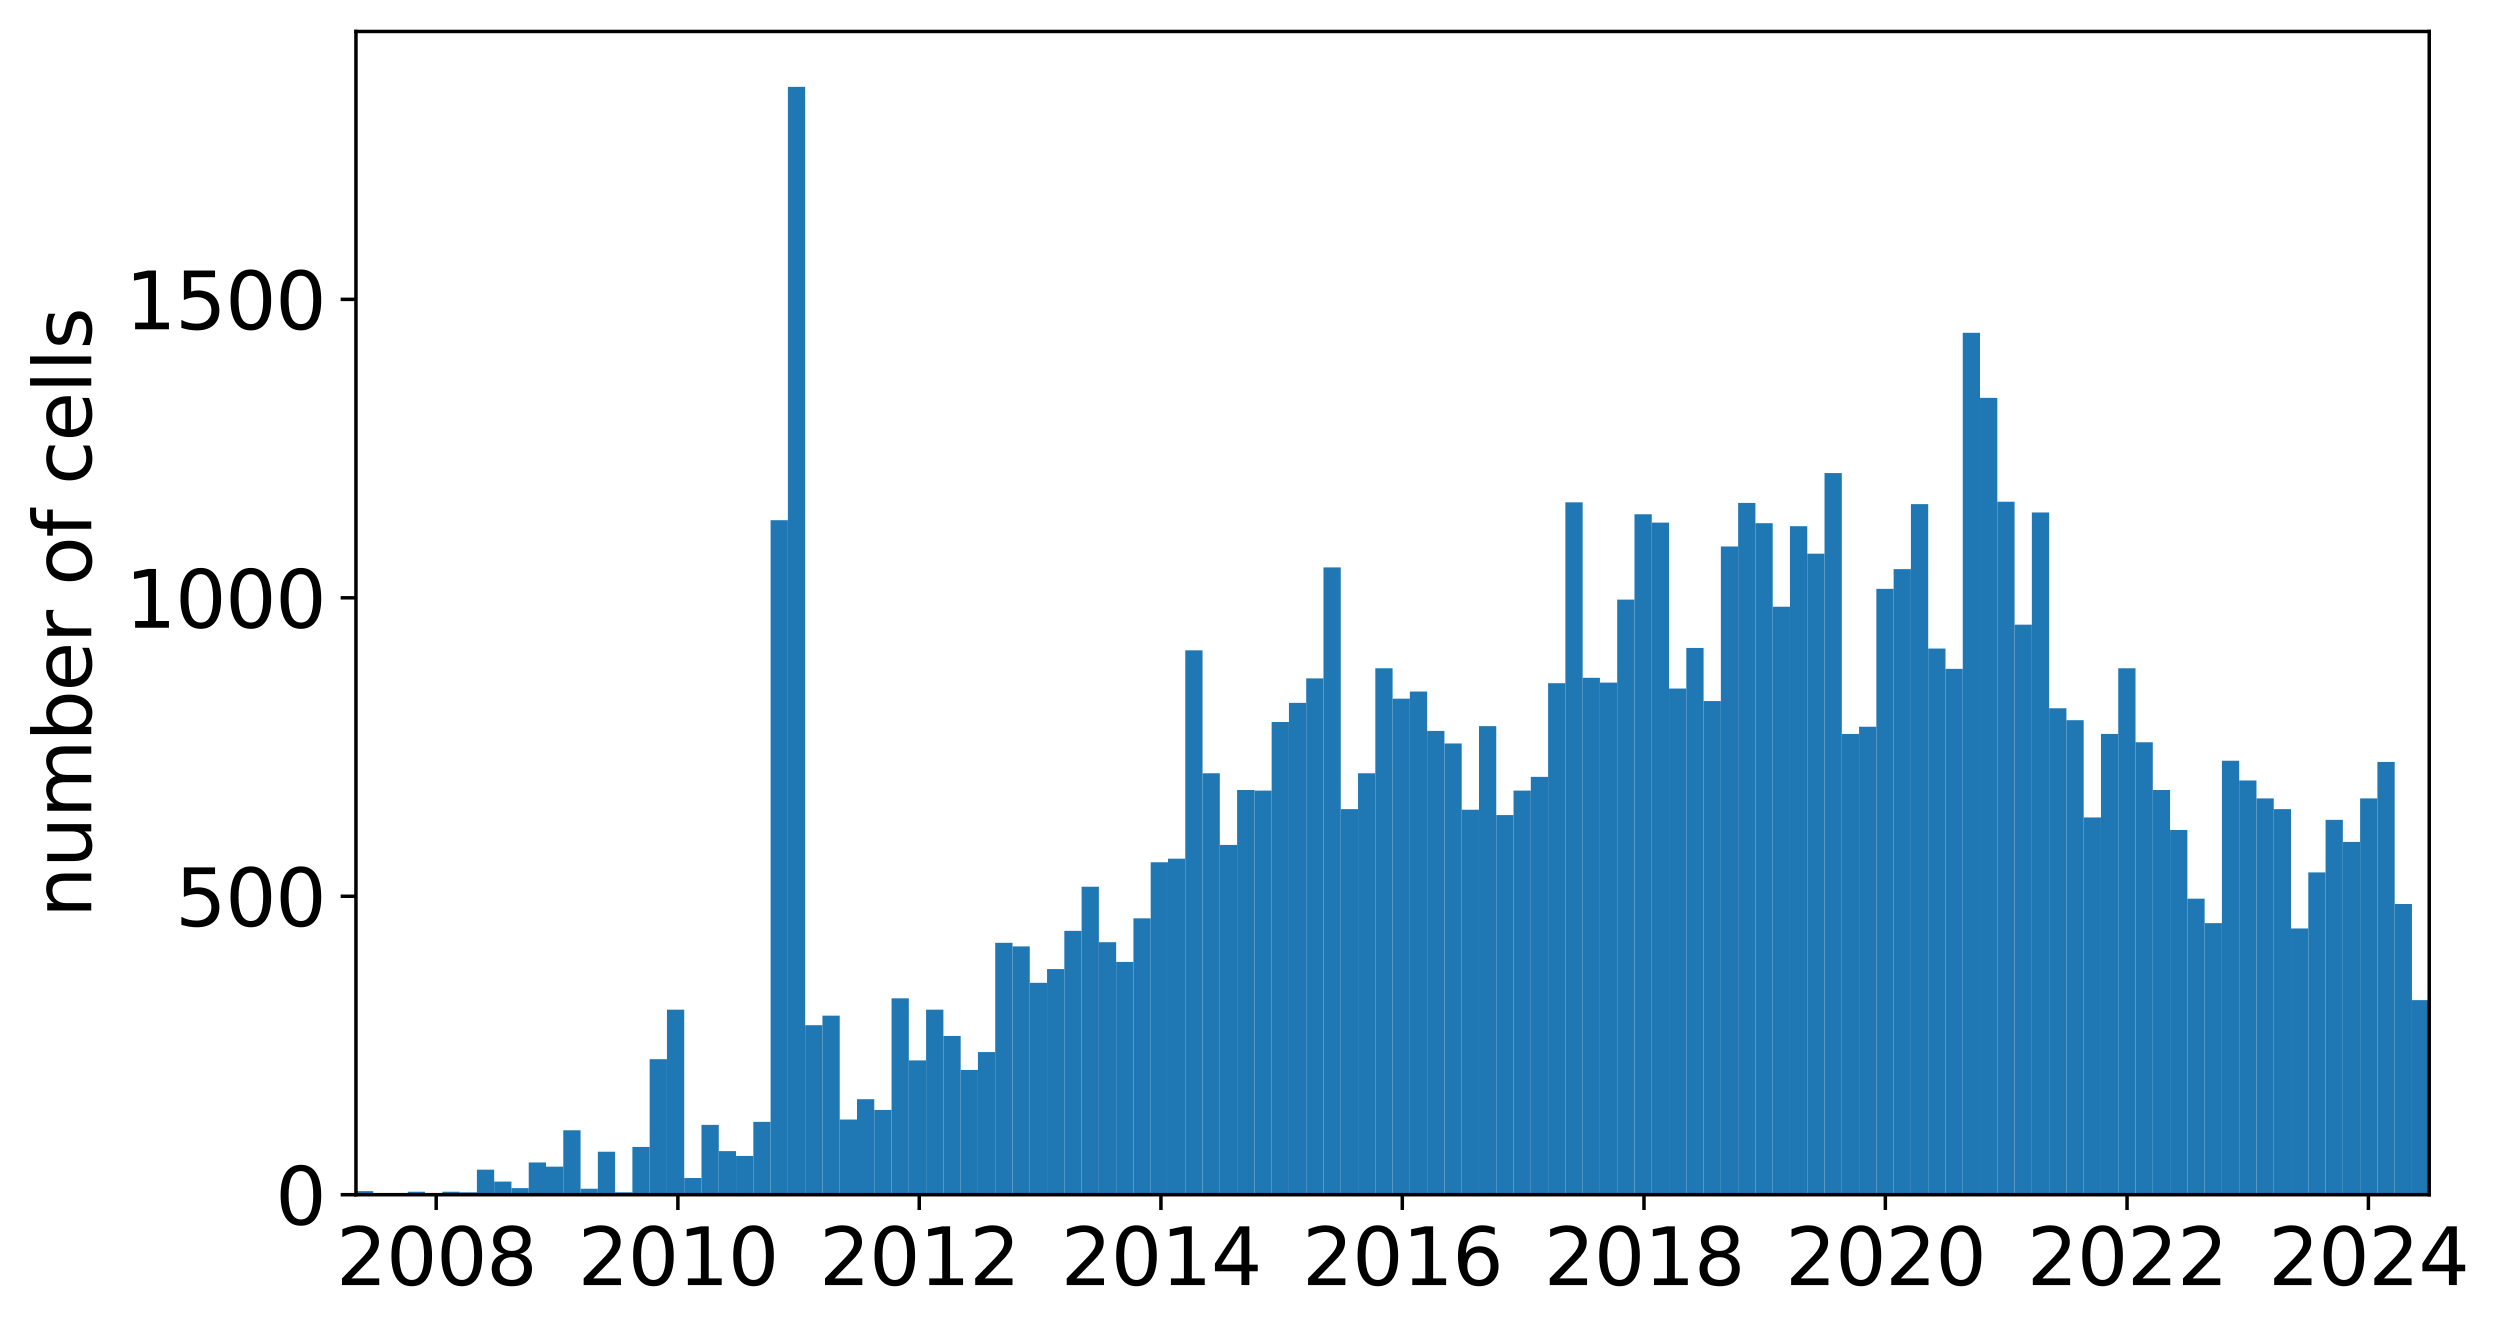 <?xml version="1.0" encoding="utf-8" standalone="no"?>
<!DOCTYPE svg PUBLIC "-//W3C//DTD SVG 1.1//EN"
  "http://www.w3.org/Graphics/SVG/1.1/DTD/svg11.dtd">
<svg xmlns:xlink="http://www.w3.org/1999/xlink" width="571.92pt" height="304.933pt" viewBox="0 0 571.92 304.933" xmlns="http://www.w3.org/2000/svg" version="1.1">
 <defs>
  <style type="text/css">*{stroke-linejoin: round; stroke-linecap: butt}</style>
 </defs>
 <g id="figure_1">
  <g id="patch_1">
   <path d="M 0 304.933 
L 571.92 304.933 
L 571.92 0 
L 0 0 
z
" style="fill: #ffffff"/>
  </g>
  <g id="axes_1">
   <g id="patch_2">
    <path d="M 81.431 273.312 
L 555.731 273.312 
L 555.731 7.2 
L 81.431 7.2 
z
" style="fill: #ffffff"/>
   </g>
   <g id="patch_3">
    <path d="M 81.431 273.312 
L 85.383 273.312 
L 85.383 272.493 
L 81.431 272.493 
z
" clip-path="url(#p2e15eefddc)" style="fill: #1f77b4"/>
   </g>
   <g id="patch_4">
    <path d="M 85.383 273.312 
L 89.336 273.312 
L 89.336 273.312 
L 85.383 273.312 
z
" clip-path="url(#p2e15eefddc)" style="fill: #1f77b4"/>
   </g>
   <g id="patch_5">
    <path d="M 89.336 273.312 
L 93.288 273.312 
L 93.288 273.312 
L 89.336 273.312 
z
" clip-path="url(#p2e15eefddc)" style="fill: #1f77b4"/>
   </g>
   <g id="patch_6">
    <path d="M 93.288 273.312 
L 97.241 273.312 
L 97.241 272.629 
L 93.288 272.629 
z
" clip-path="url(#p2e15eefddc)" style="fill: #1f77b4"/>
   </g>
   <g id="patch_7">
    <path d="M 97.241 273.312 
L 101.193 273.312 
L 101.193 273.039 
L 97.241 273.039 
z
" clip-path="url(#p2e15eefddc)" style="fill: #1f77b4"/>
   </g>
   <g id="patch_8">
    <path d="M 101.193 273.312 
L 105.146 273.312 
L 105.146 272.629 
L 101.193 272.629 
z
" clip-path="url(#p2e15eefddc)" style="fill: #1f77b4"/>
   </g>
   <g id="patch_9">
    <path d="M 105.146 273.312 
L 109.098 273.312 
L 109.098 272.766 
L 105.146 272.766 
z
" clip-path="url(#p2e15eefddc)" style="fill: #1f77b4"/>
   </g>
   <g id="patch_10">
    <path d="M 109.098 273.312 
L 113.051 273.312 
L 113.051 267.577 
L 109.098 267.577 
z
" clip-path="url(#p2e15eefddc)" style="fill: #1f77b4"/>
   </g>
   <g id="patch_11">
    <path d="M 113.051 273.312 
L 117.003 273.312 
L 117.003 270.308 
L 113.051 270.308 
z
" clip-path="url(#p2e15eefddc)" style="fill: #1f77b4"/>
   </g>
   <g id="patch_12">
    <path d="M 117.003 273.312 
L 120.956 273.312 
L 120.956 271.81 
L 117.003 271.81 
z
" clip-path="url(#p2e15eefddc)" style="fill: #1f77b4"/>
   </g>
   <g id="patch_13">
    <path d="M 120.956 273.312 
L 124.908 273.312 
L 124.908 265.938 
L 120.956 265.938 
z
" clip-path="url(#p2e15eefddc)" style="fill: #1f77b4"/>
   </g>
   <g id="patch_14">
    <path d="M 124.908 273.312 
L 128.861 273.312 
L 128.861 266.894 
L 124.908 266.894 
z
" clip-path="url(#p2e15eefddc)" style="fill: #1f77b4"/>
   </g>
   <g id="patch_15">
    <path d="M 128.861 273.312 
L 132.813 273.312 
L 132.813 258.564 
L 128.861 258.564 
z
" clip-path="url(#p2e15eefddc)" style="fill: #1f77b4"/>
   </g>
   <g id="patch_16">
    <path d="M 132.813 273.312 
L 136.766 273.312 
L 136.766 271.946 
L 132.813 271.946 
z
" clip-path="url(#p2e15eefddc)" style="fill: #1f77b4"/>
   </g>
   <g id="patch_17">
    <path d="M 136.766 273.312 
L 140.718 273.312 
L 140.718 263.48 
L 136.766 263.48 
z
" clip-path="url(#p2e15eefddc)" style="fill: #1f77b4"/>
   </g>
   <g id="patch_18">
    <path d="M 140.718 273.312 
L 144.671 273.312 
L 144.671 272.766 
L 140.718 272.766 
z
" clip-path="url(#p2e15eefddc)" style="fill: #1f77b4"/>
   </g>
   <g id="patch_19">
    <path d="M 144.671 273.312 
L 148.623 273.312 
L 148.623 262.388 
L 144.671 262.388 
z
" clip-path="url(#p2e15eefddc)" style="fill: #1f77b4"/>
   </g>
   <g id="patch_20">
    <path d="M 148.623 273.312 
L 152.576 273.312 
L 152.576 242.315 
L 148.623 242.315 
z
" clip-path="url(#p2e15eefddc)" style="fill: #1f77b4"/>
   </g>
   <g id="patch_21">
    <path d="M 152.576 273.312 
L 156.528 273.312 
L 156.528 230.981 
L 152.576 230.981 
z
" clip-path="url(#p2e15eefddc)" style="fill: #1f77b4"/>
   </g>
   <g id="patch_22">
    <path d="M 156.528 273.312 
L 160.481 273.312 
L 160.481 269.489 
L 156.528 269.489 
z
" clip-path="url(#p2e15eefddc)" style="fill: #1f77b4"/>
   </g>
   <g id="patch_23">
    <path d="M 160.481 273.312 
L 164.433 273.312 
L 164.433 257.335 
L 160.481 257.335 
z
" clip-path="url(#p2e15eefddc)" style="fill: #1f77b4"/>
   </g>
   <g id="patch_24">
    <path d="M 164.433 273.312 
L 168.386 273.312 
L 168.386 263.344 
L 164.433 263.344 
z
" clip-path="url(#p2e15eefddc)" style="fill: #1f77b4"/>
   </g>
   <g id="patch_25">
    <path d="M 168.386 273.312 
L 172.338 273.312 
L 172.338 264.436 
L 168.386 264.436 
z
" clip-path="url(#p2e15eefddc)" style="fill: #1f77b4"/>
   </g>
   <g id="patch_26">
    <path d="M 172.338 273.312 
L 176.291 273.312 
L 176.291 256.653 
L 172.338 256.653 
z
" clip-path="url(#p2e15eefddc)" style="fill: #1f77b4"/>
   </g>
   <g id="patch_27">
    <path d="M 176.291 273.312 
L 180.243 273.312 
L 180.243 119.009 
L 176.291 119.009 
z
" clip-path="url(#p2e15eefddc)" style="fill: #1f77b4"/>
   </g>
   <g id="patch_28">
    <path d="M 180.243 273.312 
L 184.196 273.312 
L 184.196 19.872 
L 180.243 19.872 
z
" clip-path="url(#p2e15eefddc)" style="fill: #1f77b4"/>
   </g>
   <g id="patch_29">
    <path d="M 184.196 273.312 
L 188.148 273.312 
L 188.148 234.531 
L 184.196 234.531 
z
" clip-path="url(#p2e15eefddc)" style="fill: #1f77b4"/>
   </g>
   <g id="patch_30">
    <path d="M 188.148 273.312 
L 192.101 273.312 
L 192.101 232.346 
L 188.148 232.346 
z
" clip-path="url(#p2e15eefddc)" style="fill: #1f77b4"/>
   </g>
   <g id="patch_31">
    <path d="M 192.101 273.312 
L 196.053 273.312 
L 196.053 256.106 
L 192.101 256.106 
z
" clip-path="url(#p2e15eefddc)" style="fill: #1f77b4"/>
   </g>
   <g id="patch_32">
    <path d="M 196.053 273.312 
L 200.006 273.312 
L 200.006 251.464 
L 196.053 251.464 
z
" clip-path="url(#p2e15eefddc)" style="fill: #1f77b4"/>
   </g>
   <g id="patch_33">
    <path d="M 200.006 273.312 
L 203.958 273.312 
L 203.958 253.922 
L 200.006 253.922 
z
" clip-path="url(#p2e15eefddc)" style="fill: #1f77b4"/>
   </g>
   <g id="patch_34">
    <path d="M 203.958 273.312 
L 207.911 273.312 
L 207.911 228.386 
L 203.958 228.386 
z
" clip-path="url(#p2e15eefddc)" style="fill: #1f77b4"/>
   </g>
   <g id="patch_35">
    <path d="M 207.911 273.312 
L 211.863 273.312 
L 211.863 242.588 
L 207.911 242.588 
z
" clip-path="url(#p2e15eefddc)" style="fill: #1f77b4"/>
   </g>
   <g id="patch_36">
    <path d="M 211.863 273.312 
L 215.816 273.312 
L 215.816 230.981 
L 211.863 230.981 
z
" clip-path="url(#p2e15eefddc)" style="fill: #1f77b4"/>
   </g>
   <g id="patch_37">
    <path d="M 215.816 273.312 
L 219.768 273.312 
L 219.768 236.989 
L 215.816 236.989 
z
" clip-path="url(#p2e15eefddc)" style="fill: #1f77b4"/>
   </g>
   <g id="patch_38">
    <path d="M 219.768 273.312 
L 223.721 273.312 
L 223.721 244.773 
L 219.768 244.773 
z
" clip-path="url(#p2e15eefddc)" style="fill: #1f77b4"/>
   </g>
   <g id="patch_39">
    <path d="M 223.721 273.312 
L 227.673 273.312 
L 227.673 240.676 
L 223.721 240.676 
z
" clip-path="url(#p2e15eefddc)" style="fill: #1f77b4"/>
   </g>
   <g id="patch_40">
    <path d="M 227.673 273.312 
L 231.626 273.312 
L 231.626 215.687 
L 227.673 215.687 
z
" clip-path="url(#p2e15eefddc)" style="fill: #1f77b4"/>
   </g>
   <g id="patch_41">
    <path d="M 231.626 273.312 
L 235.578 273.312 
L 235.578 216.506 
L 231.626 216.506 
z
" clip-path="url(#p2e15eefddc)" style="fill: #1f77b4"/>
   </g>
   <g id="patch_42">
    <path d="M 235.578 273.312 
L 239.531 273.312 
L 239.531 224.836 
L 235.578 224.836 
z
" clip-path="url(#p2e15eefddc)" style="fill: #1f77b4"/>
   </g>
   <g id="patch_43">
    <path d="M 239.531 273.312 
L 243.483 273.312 
L 243.483 221.695 
L 239.531 221.695 
z
" clip-path="url(#p2e15eefddc)" style="fill: #1f77b4"/>
   </g>
   <g id="patch_44">
    <path d="M 243.483 273.312 
L 247.436 273.312 
L 247.436 212.956 
L 243.483 212.956 
z
" clip-path="url(#p2e15eefddc)" style="fill: #1f77b4"/>
   </g>
   <g id="patch_45">
    <path d="M 247.436 273.312 
L 251.388 273.312 
L 251.388 202.851 
L 247.436 202.851 
z
" clip-path="url(#p2e15eefddc)" style="fill: #1f77b4"/>
   </g>
   <g id="patch_46">
    <path d="M 251.388 273.312 
L 255.341 273.312 
L 255.341 215.551 
L 251.388 215.551 
z
" clip-path="url(#p2e15eefddc)" style="fill: #1f77b4"/>
   </g>
   <g id="patch_47">
    <path d="M 255.341 273.312 
L 259.293 273.312 
L 259.293 220.057 
L 255.341 220.057 
z
" clip-path="url(#p2e15eefddc)" style="fill: #1f77b4"/>
   </g>
   <g id="patch_48">
    <path d="M 259.293 273.312 
L 263.246 273.312 
L 263.246 210.089 
L 259.293 210.089 
z
" clip-path="url(#p2e15eefddc)" style="fill: #1f77b4"/>
   </g>
   <g id="patch_49">
    <path d="M 263.246 273.312 
L 267.198 273.312 
L 267.198 197.253 
L 263.246 197.253 
z
" clip-path="url(#p2e15eefddc)" style="fill: #1f77b4"/>
   </g>
   <g id="patch_50">
    <path d="M 267.198 273.312 
L 271.151 273.312 
L 271.151 196.433 
L 267.198 196.433 
z
" clip-path="url(#p2e15eefddc)" style="fill: #1f77b4"/>
   </g>
   <g id="patch_51">
    <path d="M 271.151 273.312 
L 275.103 273.312 
L 275.103 148.777 
L 271.151 148.777 
z
" clip-path="url(#p2e15eefddc)" style="fill: #1f77b4"/>
   </g>
   <g id="patch_52">
    <path d="M 275.103 273.312 
L 279.056 273.312 
L 279.056 176.906 
L 275.103 176.906 
z
" clip-path="url(#p2e15eefddc)" style="fill: #1f77b4"/>
   </g>
   <g id="patch_53">
    <path d="M 279.056 273.312 
L 283.008 273.312 
L 283.008 193.293 
L 279.056 193.293 
z
" clip-path="url(#p2e15eefddc)" style="fill: #1f77b4"/>
   </g>
   <g id="patch_54">
    <path d="M 283.008 273.312 
L 286.961 273.312 
L 286.961 180.73 
L 283.008 180.73 
z
" clip-path="url(#p2e15eefddc)" style="fill: #1f77b4"/>
   </g>
   <g id="patch_55">
    <path d="M 286.961 273.312 
L 290.913 273.312 
L 290.913 180.866 
L 286.961 180.866 
z
" clip-path="url(#p2e15eefddc)" style="fill: #1f77b4"/>
   </g>
   <g id="patch_56">
    <path d="M 290.913 273.312 
L 294.866 273.312 
L 294.866 165.163 
L 290.913 165.163 
z
" clip-path="url(#p2e15eefddc)" style="fill: #1f77b4"/>
   </g>
   <g id="patch_57">
    <path d="M 294.866 273.312 
L 298.818 273.312 
L 298.818 160.793 
L 294.866 160.793 
z
" clip-path="url(#p2e15eefddc)" style="fill: #1f77b4"/>
   </g>
   <g id="patch_58">
    <path d="M 298.818 273.312 
L 302.771 273.312 
L 302.771 155.195 
L 298.818 155.195 
z
" clip-path="url(#p2e15eefddc)" style="fill: #1f77b4"/>
   </g>
   <g id="patch_59">
    <path d="M 302.771 273.312 
L 306.723 273.312 
L 306.723 129.796 
L 302.771 129.796 
z
" clip-path="url(#p2e15eefddc)" style="fill: #1f77b4"/>
   </g>
   <g id="patch_60">
    <path d="M 306.723 273.312 
L 310.676 273.312 
L 310.676 185.1 
L 306.723 185.1 
z
" clip-path="url(#p2e15eefddc)" style="fill: #1f77b4"/>
   </g>
   <g id="patch_61">
    <path d="M 310.676 273.312 
L 314.628 273.312 
L 314.628 176.906 
L 310.676 176.906 
z
" clip-path="url(#p2e15eefddc)" style="fill: #1f77b4"/>
   </g>
   <g id="patch_62">
    <path d="M 314.628 273.312 
L 318.581 273.312 
L 318.581 152.873 
L 314.628 152.873 
z
" clip-path="url(#p2e15eefddc)" style="fill: #1f77b4"/>
   </g>
   <g id="patch_63">
    <path d="M 318.581 273.312 
L 322.533 273.312 
L 322.533 159.838 
L 318.581 159.838 
z
" clip-path="url(#p2e15eefddc)" style="fill: #1f77b4"/>
   </g>
   <g id="patch_64">
    <path d="M 322.533 273.312 
L 326.486 273.312 
L 326.486 158.199 
L 322.533 158.199 
z
" clip-path="url(#p2e15eefddc)" style="fill: #1f77b4"/>
   </g>
   <g id="patch_65">
    <path d="M 326.486 273.312 
L 330.438 273.312 
L 330.438 167.211 
L 326.486 167.211 
z
" clip-path="url(#p2e15eefddc)" style="fill: #1f77b4"/>
   </g>
   <g id="patch_66">
    <path d="M 330.438 273.312 
L 334.391 273.312 
L 334.391 170.079 
L 330.438 170.079 
z
" clip-path="url(#p2e15eefddc)" style="fill: #1f77b4"/>
   </g>
   <g id="patch_67">
    <path d="M 334.391 273.312 
L 338.343 273.312 
L 338.343 185.236 
L 334.391 185.236 
z
" clip-path="url(#p2e15eefddc)" style="fill: #1f77b4"/>
   </g>
   <g id="patch_68">
    <path d="M 338.343 273.312 
L 342.296 273.312 
L 342.296 166.119 
L 338.343 166.119 
z
" clip-path="url(#p2e15eefddc)" style="fill: #1f77b4"/>
   </g>
   <g id="patch_69">
    <path d="M 342.296 273.312 
L 346.248 273.312 
L 346.248 186.465 
L 342.296 186.465 
z
" clip-path="url(#p2e15eefddc)" style="fill: #1f77b4"/>
   </g>
   <g id="patch_70">
    <path d="M 346.248 273.312 
L 350.201 273.312 
L 350.201 180.866 
L 346.248 180.866 
z
" clip-path="url(#p2e15eefddc)" style="fill: #1f77b4"/>
   </g>
   <g id="patch_71">
    <path d="M 350.201 273.312 
L 354.153 273.312 
L 354.153 177.726 
L 350.201 177.726 
z
" clip-path="url(#p2e15eefddc)" style="fill: #1f77b4"/>
   </g>
   <g id="patch_72">
    <path d="M 354.153 273.312 
L 358.106 273.312 
L 358.106 156.287 
L 354.153 156.287 
z
" clip-path="url(#p2e15eefddc)" style="fill: #1f77b4"/>
   </g>
   <g id="patch_73">
    <path d="M 358.106 273.312 
L 362.058 273.312 
L 362.058 114.912 
L 358.106 114.912 
z
" clip-path="url(#p2e15eefddc)" style="fill: #1f77b4"/>
   </g>
   <g id="patch_74">
    <path d="M 362.058 273.312 
L 366.011 273.312 
L 366.011 155.058 
L 362.058 155.058 
z
" clip-path="url(#p2e15eefddc)" style="fill: #1f77b4"/>
   </g>
   <g id="patch_75">
    <path d="M 366.011 273.312 
L 369.963 273.312 
L 369.963 156.151 
L 366.011 156.151 
z
" clip-path="url(#p2e15eefddc)" style="fill: #1f77b4"/>
   </g>
   <g id="patch_76">
    <path d="M 369.963 273.312 
L 373.916 273.312 
L 373.916 137.17 
L 369.963 137.17 
z
" clip-path="url(#p2e15eefddc)" style="fill: #1f77b4"/>
   </g>
   <g id="patch_77">
    <path d="M 373.916 273.312 
L 377.868 273.312 
L 377.868 117.643 
L 373.916 117.643 
z
" clip-path="url(#p2e15eefddc)" style="fill: #1f77b4"/>
   </g>
   <g id="patch_78">
    <path d="M 377.868 273.312 
L 381.821 273.312 
L 381.821 119.555 
L 377.868 119.555 
z
" clip-path="url(#p2e15eefddc)" style="fill: #1f77b4"/>
   </g>
   <g id="patch_79">
    <path d="M 381.821 273.312 
L 385.773 273.312 
L 385.773 157.516 
L 381.821 157.516 
z
" clip-path="url(#p2e15eefddc)" style="fill: #1f77b4"/>
   </g>
   <g id="patch_80">
    <path d="M 385.773 273.312 
L 389.726 273.312 
L 389.726 148.231 
L 385.773 148.231 
z
" clip-path="url(#p2e15eefddc)" style="fill: #1f77b4"/>
   </g>
   <g id="patch_81">
    <path d="M 389.726 273.312 
L 393.678 273.312 
L 393.678 160.384 
L 389.726 160.384 
z
" clip-path="url(#p2e15eefddc)" style="fill: #1f77b4"/>
   </g>
   <g id="patch_82">
    <path d="M 393.678 273.312 
L 397.631 273.312 
L 397.631 125.017 
L 393.678 125.017 
z
" clip-path="url(#p2e15eefddc)" style="fill: #1f77b4"/>
   </g>
   <g id="patch_83">
    <path d="M 397.631 273.312 
L 401.583 273.312 
L 401.583 115.049 
L 397.631 115.049 
z
" clip-path="url(#p2e15eefddc)" style="fill: #1f77b4"/>
   </g>
   <g id="patch_84">
    <path d="M 401.583 273.312 
L 405.536 273.312 
L 405.536 119.691 
L 401.583 119.691 
z
" clip-path="url(#p2e15eefddc)" style="fill: #1f77b4"/>
   </g>
   <g id="patch_85">
    <path d="M 405.536 273.312 
L 409.488 273.312 
L 409.488 138.809 
L 405.536 138.809 
z
" clip-path="url(#p2e15eefddc)" style="fill: #1f77b4"/>
   </g>
   <g id="patch_86">
    <path d="M 409.488 273.312 
L 413.441 273.312 
L 413.441 120.374 
L 409.488 120.374 
z
" clip-path="url(#p2e15eefddc)" style="fill: #1f77b4"/>
   </g>
   <g id="patch_87">
    <path d="M 413.441 273.312 
L 417.393 273.312 
L 417.393 126.655 
L 413.441 126.655 
z
" clip-path="url(#p2e15eefddc)" style="fill: #1f77b4"/>
   </g>
   <g id="patch_88">
    <path d="M 417.393 273.312 
L 421.346 273.312 
L 421.346 108.221 
L 417.393 108.221 
z
" clip-path="url(#p2e15eefddc)" style="fill: #1f77b4"/>
   </g>
   <g id="patch_89">
    <path d="M 421.346 273.312 
L 425.298 273.312 
L 425.298 167.894 
L 421.346 167.894 
z
" clip-path="url(#p2e15eefddc)" style="fill: #1f77b4"/>
   </g>
   <g id="patch_90">
    <path d="M 425.298 273.312 
L 429.251 273.312 
L 429.251 166.255 
L 425.298 166.255 
z
" clip-path="url(#p2e15eefddc)" style="fill: #1f77b4"/>
   </g>
   <g id="patch_91">
    <path d="M 429.251 273.312 
L 433.203 273.312 
L 433.203 134.712 
L 429.251 134.712 
z
" clip-path="url(#p2e15eefddc)" style="fill: #1f77b4"/>
   </g>
   <g id="patch_92">
    <path d="M 433.203 273.312 
L 437.156 273.312 
L 437.156 130.206 
L 433.203 130.206 
z
" clip-path="url(#p2e15eefddc)" style="fill: #1f77b4"/>
   </g>
   <g id="patch_93">
    <path d="M 437.156 273.312 
L 441.108 273.312 
L 441.108 115.322 
L 437.156 115.322 
z
" clip-path="url(#p2e15eefddc)" style="fill: #1f77b4"/>
   </g>
   <g id="patch_94">
    <path d="M 441.108 273.312 
L 445.061 273.312 
L 445.061 148.367 
L 441.108 148.367 
z
" clip-path="url(#p2e15eefddc)" style="fill: #1f77b4"/>
   </g>
   <g id="patch_95">
    <path d="M 445.061 273.312 
L 449.013 273.312 
L 449.013 153.01 
L 445.061 153.01 
z
" clip-path="url(#p2e15eefddc)" style="fill: #1f77b4"/>
   </g>
   <g id="patch_96">
    <path d="M 449.013 273.312 
L 452.966 273.312 
L 452.966 76.131 
L 449.013 76.131 
z
" clip-path="url(#p2e15eefddc)" style="fill: #1f77b4"/>
   </g>
   <g id="patch_97">
    <path d="M 452.966 273.312 
L 456.918 273.312 
L 456.918 91.015 
L 452.966 91.015 
z
" clip-path="url(#p2e15eefddc)" style="fill: #1f77b4"/>
   </g>
   <g id="patch_98">
    <path d="M 456.918 273.312 
L 460.871 273.312 
L 460.871 114.775 
L 456.918 114.775 
z
" clip-path="url(#p2e15eefddc)" style="fill: #1f77b4"/>
   </g>
   <g id="patch_99">
    <path d="M 460.871 273.312 
L 464.823 273.312 
L 464.823 142.905 
L 460.871 142.905 
z
" clip-path="url(#p2e15eefddc)" style="fill: #1f77b4"/>
   </g>
   <g id="patch_100">
    <path d="M 464.823 273.312 
L 468.776 273.312 
L 468.776 117.233 
L 464.823 117.233 
z
" clip-path="url(#p2e15eefddc)" style="fill: #1f77b4"/>
   </g>
   <g id="patch_101">
    <path d="M 468.776 273.312 
L 472.728 273.312 
L 472.728 162.022 
L 468.776 162.022 
z
" clip-path="url(#p2e15eefddc)" style="fill: #1f77b4"/>
   </g>
   <g id="patch_102">
    <path d="M 472.728 273.312 
L 476.681 273.312 
L 476.681 164.753 
L 472.728 164.753 
z
" clip-path="url(#p2e15eefddc)" style="fill: #1f77b4"/>
   </g>
   <g id="patch_103">
    <path d="M 476.681 273.312 
L 480.633 273.312 
L 480.633 187.011 
L 476.681 187.011 
z
" clip-path="url(#p2e15eefddc)" style="fill: #1f77b4"/>
   </g>
   <g id="patch_104">
    <path d="M 480.633 273.312 
L 484.586 273.312 
L 484.586 167.894 
L 480.633 167.894 
z
" clip-path="url(#p2e15eefddc)" style="fill: #1f77b4"/>
   </g>
   <g id="patch_105">
    <path d="M 484.586 273.312 
L 488.538 273.312 
L 488.538 152.873 
L 484.586 152.873 
z
" clip-path="url(#p2e15eefddc)" style="fill: #1f77b4"/>
   </g>
   <g id="patch_106">
    <path d="M 488.538 273.312 
L 492.491 273.312 
L 492.491 169.806 
L 488.538 169.806 
z
" clip-path="url(#p2e15eefddc)" style="fill: #1f77b4"/>
   </g>
   <g id="patch_107">
    <path d="M 492.491 273.312 
L 496.443 273.312 
L 496.443 180.73 
L 492.491 180.73 
z
" clip-path="url(#p2e15eefddc)" style="fill: #1f77b4"/>
   </g>
   <g id="patch_108">
    <path d="M 496.443 273.312 
L 500.396 273.312 
L 500.396 189.879 
L 496.443 189.879 
z
" clip-path="url(#p2e15eefddc)" style="fill: #1f77b4"/>
   </g>
   <g id="patch_109">
    <path d="M 500.396 273.312 
L 504.348 273.312 
L 504.348 205.582 
L 500.396 205.582 
z
" clip-path="url(#p2e15eefddc)" style="fill: #1f77b4"/>
   </g>
   <g id="patch_110">
    <path d="M 504.348 273.312 
L 508.301 273.312 
L 508.301 211.181 
L 504.348 211.181 
z
" clip-path="url(#p2e15eefddc)" style="fill: #1f77b4"/>
   </g>
   <g id="patch_111">
    <path d="M 508.301 273.312 
L 512.253 273.312 
L 512.253 174.039 
L 508.301 174.039 
z
" clip-path="url(#p2e15eefddc)" style="fill: #1f77b4"/>
   </g>
   <g id="patch_112">
    <path d="M 512.253 273.312 
L 516.206 273.312 
L 516.206 178.545 
L 512.253 178.545 
z
" clip-path="url(#p2e15eefddc)" style="fill: #1f77b4"/>
   </g>
   <g id="patch_113">
    <path d="M 516.206 273.312 
L 520.158 273.312 
L 520.158 182.642 
L 516.206 182.642 
z
" clip-path="url(#p2e15eefddc)" style="fill: #1f77b4"/>
   </g>
   <g id="patch_114">
    <path d="M 520.158 273.312 
L 524.111 273.312 
L 524.111 185.1 
L 520.158 185.1 
z
" clip-path="url(#p2e15eefddc)" style="fill: #1f77b4"/>
   </g>
   <g id="patch_115">
    <path d="M 524.111 273.312 
L 528.063 273.312 
L 528.063 212.41 
L 524.111 212.41 
z
" clip-path="url(#p2e15eefddc)" style="fill: #1f77b4"/>
   </g>
   <g id="patch_116">
    <path d="M 528.063 273.312 
L 532.016 273.312 
L 532.016 199.574 
L 528.063 199.574 
z
" clip-path="url(#p2e15eefddc)" style="fill: #1f77b4"/>
   </g>
   <g id="patch_117">
    <path d="M 532.016 273.312 
L 535.968 273.312 
L 535.968 187.558 
L 532.016 187.558 
z
" clip-path="url(#p2e15eefddc)" style="fill: #1f77b4"/>
   </g>
   <g id="patch_118">
    <path d="M 535.968 273.312 
L 539.921 273.312 
L 539.921 192.61 
L 535.968 192.61 
z
" clip-path="url(#p2e15eefddc)" style="fill: #1f77b4"/>
   </g>
   <g id="patch_119">
    <path d="M 539.921 273.312 
L 543.873 273.312 
L 543.873 182.642 
L 539.921 182.642 
z
" clip-path="url(#p2e15eefddc)" style="fill: #1f77b4"/>
   </g>
   <g id="patch_120">
    <path d="M 543.873 273.312 
L 547.826 273.312 
L 547.826 174.312 
L 543.873 174.312 
z
" clip-path="url(#p2e15eefddc)" style="fill: #1f77b4"/>
   </g>
   <g id="patch_121">
    <path d="M 547.826 273.312 
L 551.778 273.312 
L 551.778 206.811 
L 547.826 206.811 
z
" clip-path="url(#p2e15eefddc)" style="fill: #1f77b4"/>
   </g>
   <g id="patch_122">
    <path d="M 551.778 273.312 
L 555.731 273.312 
L 555.731 228.796 
L 551.778 228.796 
z
" clip-path="url(#p2e15eefddc)" style="fill: #1f77b4"/>
   </g>
   <g id="matplotlib.axis_1">
    <g id="xtick_1">
     <g id="line2d_1">
      <defs>
       <path id="mc3f17a4cbf" d="M 0 0 
L 0 3.5 
" style="stroke: #000000; stroke-width: 0.8"/>
      </defs>
      <g>
       <use xlink:href="#mc3f17a4cbf" x="99.786" y="273.312" style="stroke: #000000; stroke-width: 0.8"/>
      </g>
     </g>
     <g id="text_1">
      <!-- 2008 -->
      <g transform="translate(76.881 293.989) scale(0.18 -0.18)">
       <defs>
        <path id="DejaVuSans-32" d="M 1228 531 
L 3431 531 
L 3431 0 
L 469 0 
L 469 531 
Q 828 903 1448 1529 
Q 2069 2156 2228 2338 
Q 2531 2678 2651 2914 
Q 2772 3150 2772 3378 
Q 2772 3750 2511 3984 
Q 2250 4219 1831 4219 
Q 1534 4219 1204 4116 
Q 875 4013 500 3803 
L 500 4441 
Q 881 4594 1212 4672 
Q 1544 4750 1819 4750 
Q 2544 4750 2975 4387 
Q 3406 4025 3406 3419 
Q 3406 3131 3298 2873 
Q 3191 2616 2906 2266 
Q 2828 2175 2409 1742 
Q 1991 1309 1228 531 
z
" transform="scale(0.016)"/>
        <path id="DejaVuSans-30" d="M 2034 4250 
Q 1547 4250 1301 3770 
Q 1056 3291 1056 2328 
Q 1056 1369 1301 889 
Q 1547 409 2034 409 
Q 2525 409 2770 889 
Q 3016 1369 3016 2328 
Q 3016 3291 2770 3770 
Q 2525 4250 2034 4250 
z
M 2034 4750 
Q 2819 4750 3233 4129 
Q 3647 3509 3647 2328 
Q 3647 1150 3233 529 
Q 2819 -91 2034 -91 
Q 1250 -91 836 529 
Q 422 1150 422 2328 
Q 422 3509 836 4129 
Q 1250 4750 2034 4750 
z
" transform="scale(0.016)"/>
        <path id="DejaVuSans-38" d="M 2034 2216 
Q 1584 2216 1326 1975 
Q 1069 1734 1069 1313 
Q 1069 891 1326 650 
Q 1584 409 2034 409 
Q 2484 409 2743 651 
Q 3003 894 3003 1313 
Q 3003 1734 2745 1975 
Q 2488 2216 2034 2216 
z
M 1403 2484 
Q 997 2584 770 2862 
Q 544 3141 544 3541 
Q 544 4100 942 4425 
Q 1341 4750 2034 4750 
Q 2731 4750 3128 4425 
Q 3525 4100 3525 3541 
Q 3525 3141 3298 2862 
Q 3072 2584 2669 2484 
Q 3125 2378 3379 2068 
Q 3634 1759 3634 1313 
Q 3634 634 3220 271 
Q 2806 -91 2034 -91 
Q 1263 -91 848 271 
Q 434 634 434 1313 
Q 434 1759 690 2068 
Q 947 2378 1403 2484 
z
M 1172 3481 
Q 1172 3119 1398 2916 
Q 1625 2713 2034 2713 
Q 2441 2713 2670 2916 
Q 2900 3119 2900 3481 
Q 2900 3844 2670 4047 
Q 2441 4250 2034 4250 
Q 1625 4250 1398 4047 
Q 1172 3844 1172 3481 
z
" transform="scale(0.016)"/>
       </defs>
       <use xlink:href="#DejaVuSans-32"/>
       <use xlink:href="#DejaVuSans-30" x="63.623"/>
       <use xlink:href="#DejaVuSans-30" x="127.246"/>
       <use xlink:href="#DejaVuSans-38" x="190.869"/>
      </g>
     </g>
    </g>
    <g id="xtick_2">
     <g id="line2d_2">
      <g>
       <use xlink:href="#mc3f17a4cbf" x="155.077" y="273.312" style="stroke: #000000; stroke-width: 0.8"/>
      </g>
     </g>
     <g id="text_2">
      <!-- 2010 -->
      <g transform="translate(132.172 293.989) scale(0.18 -0.18)">
       <defs>
        <path id="DejaVuSans-31" d="M 794 531 
L 1825 531 
L 1825 4091 
L 703 3866 
L 703 4441 
L 1819 4666 
L 2450 4666 
L 2450 531 
L 3481 531 
L 3481 0 
L 794 0 
L 794 531 
z
" transform="scale(0.016)"/>
       </defs>
       <use xlink:href="#DejaVuSans-32"/>
       <use xlink:href="#DejaVuSans-30" x="63.623"/>
       <use xlink:href="#DejaVuSans-31" x="127.246"/>
       <use xlink:href="#DejaVuSans-30" x="190.869"/>
      </g>
     </g>
    </g>
    <g id="xtick_3">
     <g id="line2d_3">
      <g>
       <use xlink:href="#mc3f17a4cbf" x="210.293" y="273.312" style="stroke: #000000; stroke-width: 0.8"/>
      </g>
     </g>
     <g id="text_3">
      <!-- 2012 -->
      <g transform="translate(187.388 293.989) scale(0.18 -0.18)">
       <use xlink:href="#DejaVuSans-32"/>
       <use xlink:href="#DejaVuSans-30" x="63.623"/>
       <use xlink:href="#DejaVuSans-31" x="127.246"/>
       <use xlink:href="#DejaVuSans-32" x="190.869"/>
      </g>
     </g>
    </g>
    <g id="xtick_4">
     <g id="line2d_4">
      <g>
       <use xlink:href="#mc3f17a4cbf" x="265.585" y="273.312" style="stroke: #000000; stroke-width: 0.8"/>
      </g>
     </g>
     <g id="text_4">
      <!-- 2014 -->
      <g transform="translate(242.68 293.989) scale(0.18 -0.18)">
       <defs>
        <path id="DejaVuSans-34" d="M 2419 4116 
L 825 1625 
L 2419 1625 
L 2419 4116 
z
M 2253 4666 
L 3047 4666 
L 3047 1625 
L 3713 1625 
L 3713 1100 
L 3047 1100 
L 3047 0 
L 2419 0 
L 2419 1100 
L 313 1100 
L 313 1709 
L 2253 4666 
z
" transform="scale(0.016)"/>
       </defs>
       <use xlink:href="#DejaVuSans-32"/>
       <use xlink:href="#DejaVuSans-30" x="63.623"/>
       <use xlink:href="#DejaVuSans-31" x="127.246"/>
       <use xlink:href="#DejaVuSans-34" x="190.869"/>
      </g>
     </g>
    </g>
    <g id="xtick_5">
     <g id="line2d_5">
      <g>
       <use xlink:href="#mc3f17a4cbf" x="320.8" y="273.312" style="stroke: #000000; stroke-width: 0.8"/>
      </g>
     </g>
     <g id="text_5">
      <!-- 2016 -->
      <g transform="translate(297.895 293.989) scale(0.18 -0.18)">
       <defs>
        <path id="DejaVuSans-36" d="M 2113 2584 
Q 1688 2584 1439 2293 
Q 1191 2003 1191 1497 
Q 1191 994 1439 701 
Q 1688 409 2113 409 
Q 2538 409 2786 701 
Q 3034 994 3034 1497 
Q 3034 2003 2786 2293 
Q 2538 2584 2113 2584 
z
M 3366 4563 
L 3366 3988 
Q 3128 4100 2886 4159 
Q 2644 4219 2406 4219 
Q 1781 4219 1451 3797 
Q 1122 3375 1075 2522 
Q 1259 2794 1537 2939 
Q 1816 3084 2150 3084 
Q 2853 3084 3261 2657 
Q 3669 2231 3669 1497 
Q 3669 778 3244 343 
Q 2819 -91 2113 -91 
Q 1303 -91 875 529 
Q 447 1150 447 2328 
Q 447 3434 972 4092 
Q 1497 4750 2381 4750 
Q 2619 4750 2861 4703 
Q 3103 4656 3366 4563 
z
" transform="scale(0.016)"/>
       </defs>
       <use xlink:href="#DejaVuSans-32"/>
       <use xlink:href="#DejaVuSans-30" x="63.623"/>
       <use xlink:href="#DejaVuSans-31" x="127.246"/>
       <use xlink:href="#DejaVuSans-36" x="190.869"/>
      </g>
     </g>
    </g>
    <g id="xtick_6">
     <g id="line2d_6">
      <g>
       <use xlink:href="#mc3f17a4cbf" x="376.092" y="273.312" style="stroke: #000000; stroke-width: 0.8"/>
      </g>
     </g>
     <g id="text_6">
      <!-- 2018 -->
      <g transform="translate(353.187 293.989) scale(0.18 -0.18)">
       <use xlink:href="#DejaVuSans-32"/>
       <use xlink:href="#DejaVuSans-30" x="63.623"/>
       <use xlink:href="#DejaVuSans-31" x="127.246"/>
       <use xlink:href="#DejaVuSans-38" x="190.869"/>
      </g>
     </g>
    </g>
    <g id="xtick_7">
     <g id="line2d_7">
      <g>
       <use xlink:href="#mc3f17a4cbf" x="431.308" y="273.312" style="stroke: #000000; stroke-width: 0.8"/>
      </g>
     </g>
     <g id="text_7">
      <!-- 2020 -->
      <g transform="translate(408.403 293.989) scale(0.18 -0.18)">
       <use xlink:href="#DejaVuSans-32"/>
       <use xlink:href="#DejaVuSans-30" x="63.623"/>
       <use xlink:href="#DejaVuSans-32" x="127.246"/>
       <use xlink:href="#DejaVuSans-30" x="190.869"/>
      </g>
     </g>
    </g>
    <g id="xtick_8">
     <g id="line2d_8">
      <g>
       <use xlink:href="#mc3f17a4cbf" x="486.599" y="273.312" style="stroke: #000000; stroke-width: 0.8"/>
      </g>
     </g>
     <g id="text_8">
      <!-- 2022 -->
      <g transform="translate(463.694 293.989) scale(0.18 -0.18)">
       <use xlink:href="#DejaVuSans-32"/>
       <use xlink:href="#DejaVuSans-30" x="63.623"/>
       <use xlink:href="#DejaVuSans-32" x="127.246"/>
       <use xlink:href="#DejaVuSans-32" x="190.869"/>
      </g>
     </g>
    </g>
    <g id="xtick_9">
     <g id="line2d_9">
      <g>
       <use xlink:href="#mc3f17a4cbf" x="541.815" y="273.312" style="stroke: #000000; stroke-width: 0.8"/>
      </g>
     </g>
     <g id="text_9">
      <!-- 2024 -->
      <g transform="translate(518.91 293.989) scale(0.18 -0.18)">
       <use xlink:href="#DejaVuSans-32"/>
       <use xlink:href="#DejaVuSans-30" x="63.623"/>
       <use xlink:href="#DejaVuSans-32" x="127.246"/>
       <use xlink:href="#DejaVuSans-34" x="190.869"/>
      </g>
     </g>
    </g>
   </g>
   <g id="matplotlib.axis_2">
    <g id="ytick_1">
     <g id="line2d_10">
      <defs>
       <path id="m704f7ed80b" d="M 0 0 
L -3.5 0 
" style="stroke: #000000; stroke-width: 0.8"/>
      </defs>
      <g>
       <use xlink:href="#m704f7ed80b" x="81.431" y="273.312" style="stroke: #000000; stroke-width: 0.8"/>
      </g>
     </g>
     <g id="text_10">
      <!-- 0 -->
      <g transform="translate(62.978 280.151) scale(0.18 -0.18)">
       <use xlink:href="#DejaVuSans-30"/>
      </g>
     </g>
    </g>
    <g id="ytick_2">
     <g id="line2d_11">
      <g>
       <use xlink:href="#m704f7ed80b" x="81.431" y="205.036" style="stroke: #000000; stroke-width: 0.8"/>
      </g>
     </g>
     <g id="text_11">
      <!-- 500 -->
      <g transform="translate(40.073 211.875) scale(0.18 -0.18)">
       <defs>
        <path id="DejaVuSans-35" d="M 691 4666 
L 3169 4666 
L 3169 4134 
L 1269 4134 
L 1269 2991 
Q 1406 3038 1543 3061 
Q 1681 3084 1819 3084 
Q 2600 3084 3056 2656 
Q 3513 2228 3513 1497 
Q 3513 744 3044 326 
Q 2575 -91 1722 -91 
Q 1428 -91 1123 -41 
Q 819 9 494 109 
L 494 744 
Q 775 591 1075 516 
Q 1375 441 1709 441 
Q 2250 441 2565 725 
Q 2881 1009 2881 1497 
Q 2881 1984 2565 2268 
Q 2250 2553 1709 2553 
Q 1456 2553 1204 2497 
Q 953 2441 691 2322 
L 691 4666 
z
" transform="scale(0.016)"/>
       </defs>
       <use xlink:href="#DejaVuSans-35"/>
       <use xlink:href="#DejaVuSans-30" x="63.623"/>
       <use xlink:href="#DejaVuSans-30" x="127.246"/>
      </g>
     </g>
    </g>
    <g id="ytick_3">
     <g id="line2d_12">
      <g>
       <use xlink:href="#m704f7ed80b" x="81.431" y="136.76" style="stroke: #000000; stroke-width: 0.8"/>
      </g>
     </g>
     <g id="text_12">
      <!-- 1000 -->
      <g transform="translate(28.621 143.599) scale(0.18 -0.18)">
       <use xlink:href="#DejaVuSans-31"/>
       <use xlink:href="#DejaVuSans-30" x="63.623"/>
       <use xlink:href="#DejaVuSans-30" x="127.246"/>
       <use xlink:href="#DejaVuSans-30" x="190.869"/>
      </g>
     </g>
    </g>
    <g id="ytick_4">
     <g id="line2d_13">
      <g>
       <use xlink:href="#m704f7ed80b" x="81.431" y="68.484" style="stroke: #000000; stroke-width: 0.8"/>
      </g>
     </g>
     <g id="text_13">
      <!-- 1500 -->
      <g transform="translate(28.621 75.323) scale(0.18 -0.18)">
       <use xlink:href="#DejaVuSans-31"/>
       <use xlink:href="#DejaVuSans-35" x="63.623"/>
       <use xlink:href="#DejaVuSans-30" x="127.246"/>
       <use xlink:href="#DejaVuSans-30" x="190.869"/>
      </g>
     </g>
    </g>
    <g id="text_14">
     <!-- number of cells -->
     <g transform="translate(20.877 209.953) rotate(-90) scale(0.18 -0.18)">
      <defs>
       <path id="DejaVuSans-6e" d="M 3513 2113 
L 3513 0 
L 2938 0 
L 2938 2094 
Q 2938 2591 2744 2837 
Q 2550 3084 2163 3084 
Q 1697 3084 1428 2787 
Q 1159 2491 1159 1978 
L 1159 0 
L 581 0 
L 581 3500 
L 1159 3500 
L 1159 2956 
Q 1366 3272 1645 3428 
Q 1925 3584 2291 3584 
Q 2894 3584 3203 3211 
Q 3513 2838 3513 2113 
z
" transform="scale(0.016)"/>
       <path id="DejaVuSans-75" d="M 544 1381 
L 544 3500 
L 1119 3500 
L 1119 1403 
Q 1119 906 1312 657 
Q 1506 409 1894 409 
Q 2359 409 2629 706 
Q 2900 1003 2900 1516 
L 2900 3500 
L 3475 3500 
L 3475 0 
L 2900 0 
L 2900 538 
Q 2691 219 2414 64 
Q 2138 -91 1772 -91 
Q 1169 -91 856 284 
Q 544 659 544 1381 
z
M 1991 3584 
L 1991 3584 
z
" transform="scale(0.016)"/>
       <path id="DejaVuSans-6d" d="M 3328 2828 
Q 3544 3216 3844 3400 
Q 4144 3584 4550 3584 
Q 5097 3584 5394 3201 
Q 5691 2819 5691 2113 
L 5691 0 
L 5113 0 
L 5113 2094 
Q 5113 2597 4934 2840 
Q 4756 3084 4391 3084 
Q 3944 3084 3684 2787 
Q 3425 2491 3425 1978 
L 3425 0 
L 2847 0 
L 2847 2094 
Q 2847 2600 2669 2842 
Q 2491 3084 2119 3084 
Q 1678 3084 1418 2786 
Q 1159 2488 1159 1978 
L 1159 0 
L 581 0 
L 581 3500 
L 1159 3500 
L 1159 2956 
Q 1356 3278 1631 3431 
Q 1906 3584 2284 3584 
Q 2666 3584 2933 3390 
Q 3200 3197 3328 2828 
z
" transform="scale(0.016)"/>
       <path id="DejaVuSans-62" d="M 3116 1747 
Q 3116 2381 2855 2742 
Q 2594 3103 2138 3103 
Q 1681 3103 1420 2742 
Q 1159 2381 1159 1747 
Q 1159 1113 1420 752 
Q 1681 391 2138 391 
Q 2594 391 2855 752 
Q 3116 1113 3116 1747 
z
M 1159 2969 
Q 1341 3281 1617 3432 
Q 1894 3584 2278 3584 
Q 2916 3584 3314 3078 
Q 3713 2572 3713 1747 
Q 3713 922 3314 415 
Q 2916 -91 2278 -91 
Q 1894 -91 1617 61 
Q 1341 213 1159 525 
L 1159 0 
L 581 0 
L 581 4863 
L 1159 4863 
L 1159 2969 
z
" transform="scale(0.016)"/>
       <path id="DejaVuSans-65" d="M 3597 1894 
L 3597 1613 
L 953 1613 
Q 991 1019 1311 708 
Q 1631 397 2203 397 
Q 2534 397 2845 478 
Q 3156 559 3463 722 
L 3463 178 
Q 3153 47 2828 -22 
Q 2503 -91 2169 -91 
Q 1331 -91 842 396 
Q 353 884 353 1716 
Q 353 2575 817 3079 
Q 1281 3584 2069 3584 
Q 2775 3584 3186 3129 
Q 3597 2675 3597 1894 
z
M 3022 2063 
Q 3016 2534 2758 2815 
Q 2500 3097 2075 3097 
Q 1594 3097 1305 2825 
Q 1016 2553 972 2059 
L 3022 2063 
z
" transform="scale(0.016)"/>
       <path id="DejaVuSans-72" d="M 2631 2963 
Q 2534 3019 2420 3045 
Q 2306 3072 2169 3072 
Q 1681 3072 1420 2755 
Q 1159 2438 1159 1844 
L 1159 0 
L 581 0 
L 581 3500 
L 1159 3500 
L 1159 2956 
Q 1341 3275 1631 3429 
Q 1922 3584 2338 3584 
Q 2397 3584 2469 3576 
Q 2541 3569 2628 3553 
L 2631 2963 
z
" transform="scale(0.016)"/>
       <path id="DejaVuSans-20" transform="scale(0.016)"/>
       <path id="DejaVuSans-6f" d="M 1959 3097 
Q 1497 3097 1228 2736 
Q 959 2375 959 1747 
Q 959 1119 1226 758 
Q 1494 397 1959 397 
Q 2419 397 2687 759 
Q 2956 1122 2956 1747 
Q 2956 2369 2687 2733 
Q 2419 3097 1959 3097 
z
M 1959 3584 
Q 2709 3584 3137 3096 
Q 3566 2609 3566 1747 
Q 3566 888 3137 398 
Q 2709 -91 1959 -91 
Q 1206 -91 779 398 
Q 353 888 353 1747 
Q 353 2609 779 3096 
Q 1206 3584 1959 3584 
z
" transform="scale(0.016)"/>
       <path id="DejaVuSans-66" d="M 2375 4863 
L 2375 4384 
L 1825 4384 
Q 1516 4384 1395 4259 
Q 1275 4134 1275 3809 
L 1275 3500 
L 2222 3500 
L 2222 3053 
L 1275 3053 
L 1275 0 
L 697 0 
L 697 3053 
L 147 3053 
L 147 3500 
L 697 3500 
L 697 3744 
Q 697 4328 969 4595 
Q 1241 4863 1831 4863 
L 2375 4863 
z
" transform="scale(0.016)"/>
       <path id="DejaVuSans-63" d="M 3122 3366 
L 3122 2828 
Q 2878 2963 2633 3030 
Q 2388 3097 2138 3097 
Q 1578 3097 1268 2742 
Q 959 2388 959 1747 
Q 959 1106 1268 751 
Q 1578 397 2138 397 
Q 2388 397 2633 464 
Q 2878 531 3122 666 
L 3122 134 
Q 2881 22 2623 -34 
Q 2366 -91 2075 -91 
Q 1284 -91 818 406 
Q 353 903 353 1747 
Q 353 2603 823 3093 
Q 1294 3584 2113 3584 
Q 2378 3584 2631 3529 
Q 2884 3475 3122 3366 
z
" transform="scale(0.016)"/>
       <path id="DejaVuSans-6c" d="M 603 4863 
L 1178 4863 
L 1178 0 
L 603 0 
L 603 4863 
z
" transform="scale(0.016)"/>
       <path id="DejaVuSans-73" d="M 2834 3397 
L 2834 2853 
Q 2591 2978 2328 3040 
Q 2066 3103 1784 3103 
Q 1356 3103 1142 2972 
Q 928 2841 928 2578 
Q 928 2378 1081 2264 
Q 1234 2150 1697 2047 
L 1894 2003 
Q 2506 1872 2764 1633 
Q 3022 1394 3022 966 
Q 3022 478 2636 193 
Q 2250 -91 1575 -91 
Q 1294 -91 989 -36 
Q 684 19 347 128 
L 347 722 
Q 666 556 975 473 
Q 1284 391 1588 391 
Q 1994 391 2212 530 
Q 2431 669 2431 922 
Q 2431 1156 2273 1281 
Q 2116 1406 1581 1522 
L 1381 1569 
Q 847 1681 609 1914 
Q 372 2147 372 2553 
Q 372 3047 722 3315 
Q 1072 3584 1716 3584 
Q 2034 3584 2315 3537 
Q 2597 3491 2834 3397 
z
" transform="scale(0.016)"/>
      </defs>
      <use xlink:href="#DejaVuSans-6e"/>
      <use xlink:href="#DejaVuSans-75" x="63.379"/>
      <use xlink:href="#DejaVuSans-6d" x="126.758"/>
      <use xlink:href="#DejaVuSans-62" x="224.17"/>
      <use xlink:href="#DejaVuSans-65" x="287.646"/>
      <use xlink:href="#DejaVuSans-72" x="349.17"/>
      <use xlink:href="#DejaVuSans-20" x="390.283"/>
      <use xlink:href="#DejaVuSans-6f" x="422.07"/>
      <use xlink:href="#DejaVuSans-66" x="483.252"/>
      <use xlink:href="#DejaVuSans-20" x="518.457"/>
      <use xlink:href="#DejaVuSans-63" x="550.244"/>
      <use xlink:href="#DejaVuSans-65" x="605.225"/>
      <use xlink:href="#DejaVuSans-6c" x="666.748"/>
      <use xlink:href="#DejaVuSans-6c" x="694.531"/>
      <use xlink:href="#DejaVuSans-73" x="722.314"/>
     </g>
    </g>
   </g>
   <g id="patch_123">
    <path d="M 81.431 273.312 
L 81.431 7.2 
" style="fill: none; stroke: #000000; stroke-width: 0.8; stroke-linejoin: miter; stroke-linecap: square"/>
   </g>
   <g id="patch_124">
    <path d="M 555.731 273.312 
L 555.731 7.2 
" style="fill: none; stroke: #000000; stroke-width: 0.8; stroke-linejoin: miter; stroke-linecap: square"/>
   </g>
   <g id="patch_125">
    <path d="M 81.431 273.312 
L 555.731 273.312 
" style="fill: none; stroke: #000000; stroke-width: 0.8; stroke-linejoin: miter; stroke-linecap: square"/>
   </g>
   <g id="patch_126">
    <path d="M 81.431 7.2 
L 555.731 7.2 
" style="fill: none; stroke: #000000; stroke-width: 0.8; stroke-linejoin: miter; stroke-linecap: square"/>
   </g>
  </g>
 </g>
 <defs>
  <clipPath id="p2e15eefddc">
   <rect x="81.431" y="7.2" width="474.3" height="266.112"/>
  </clipPath>
 </defs>
</svg>
